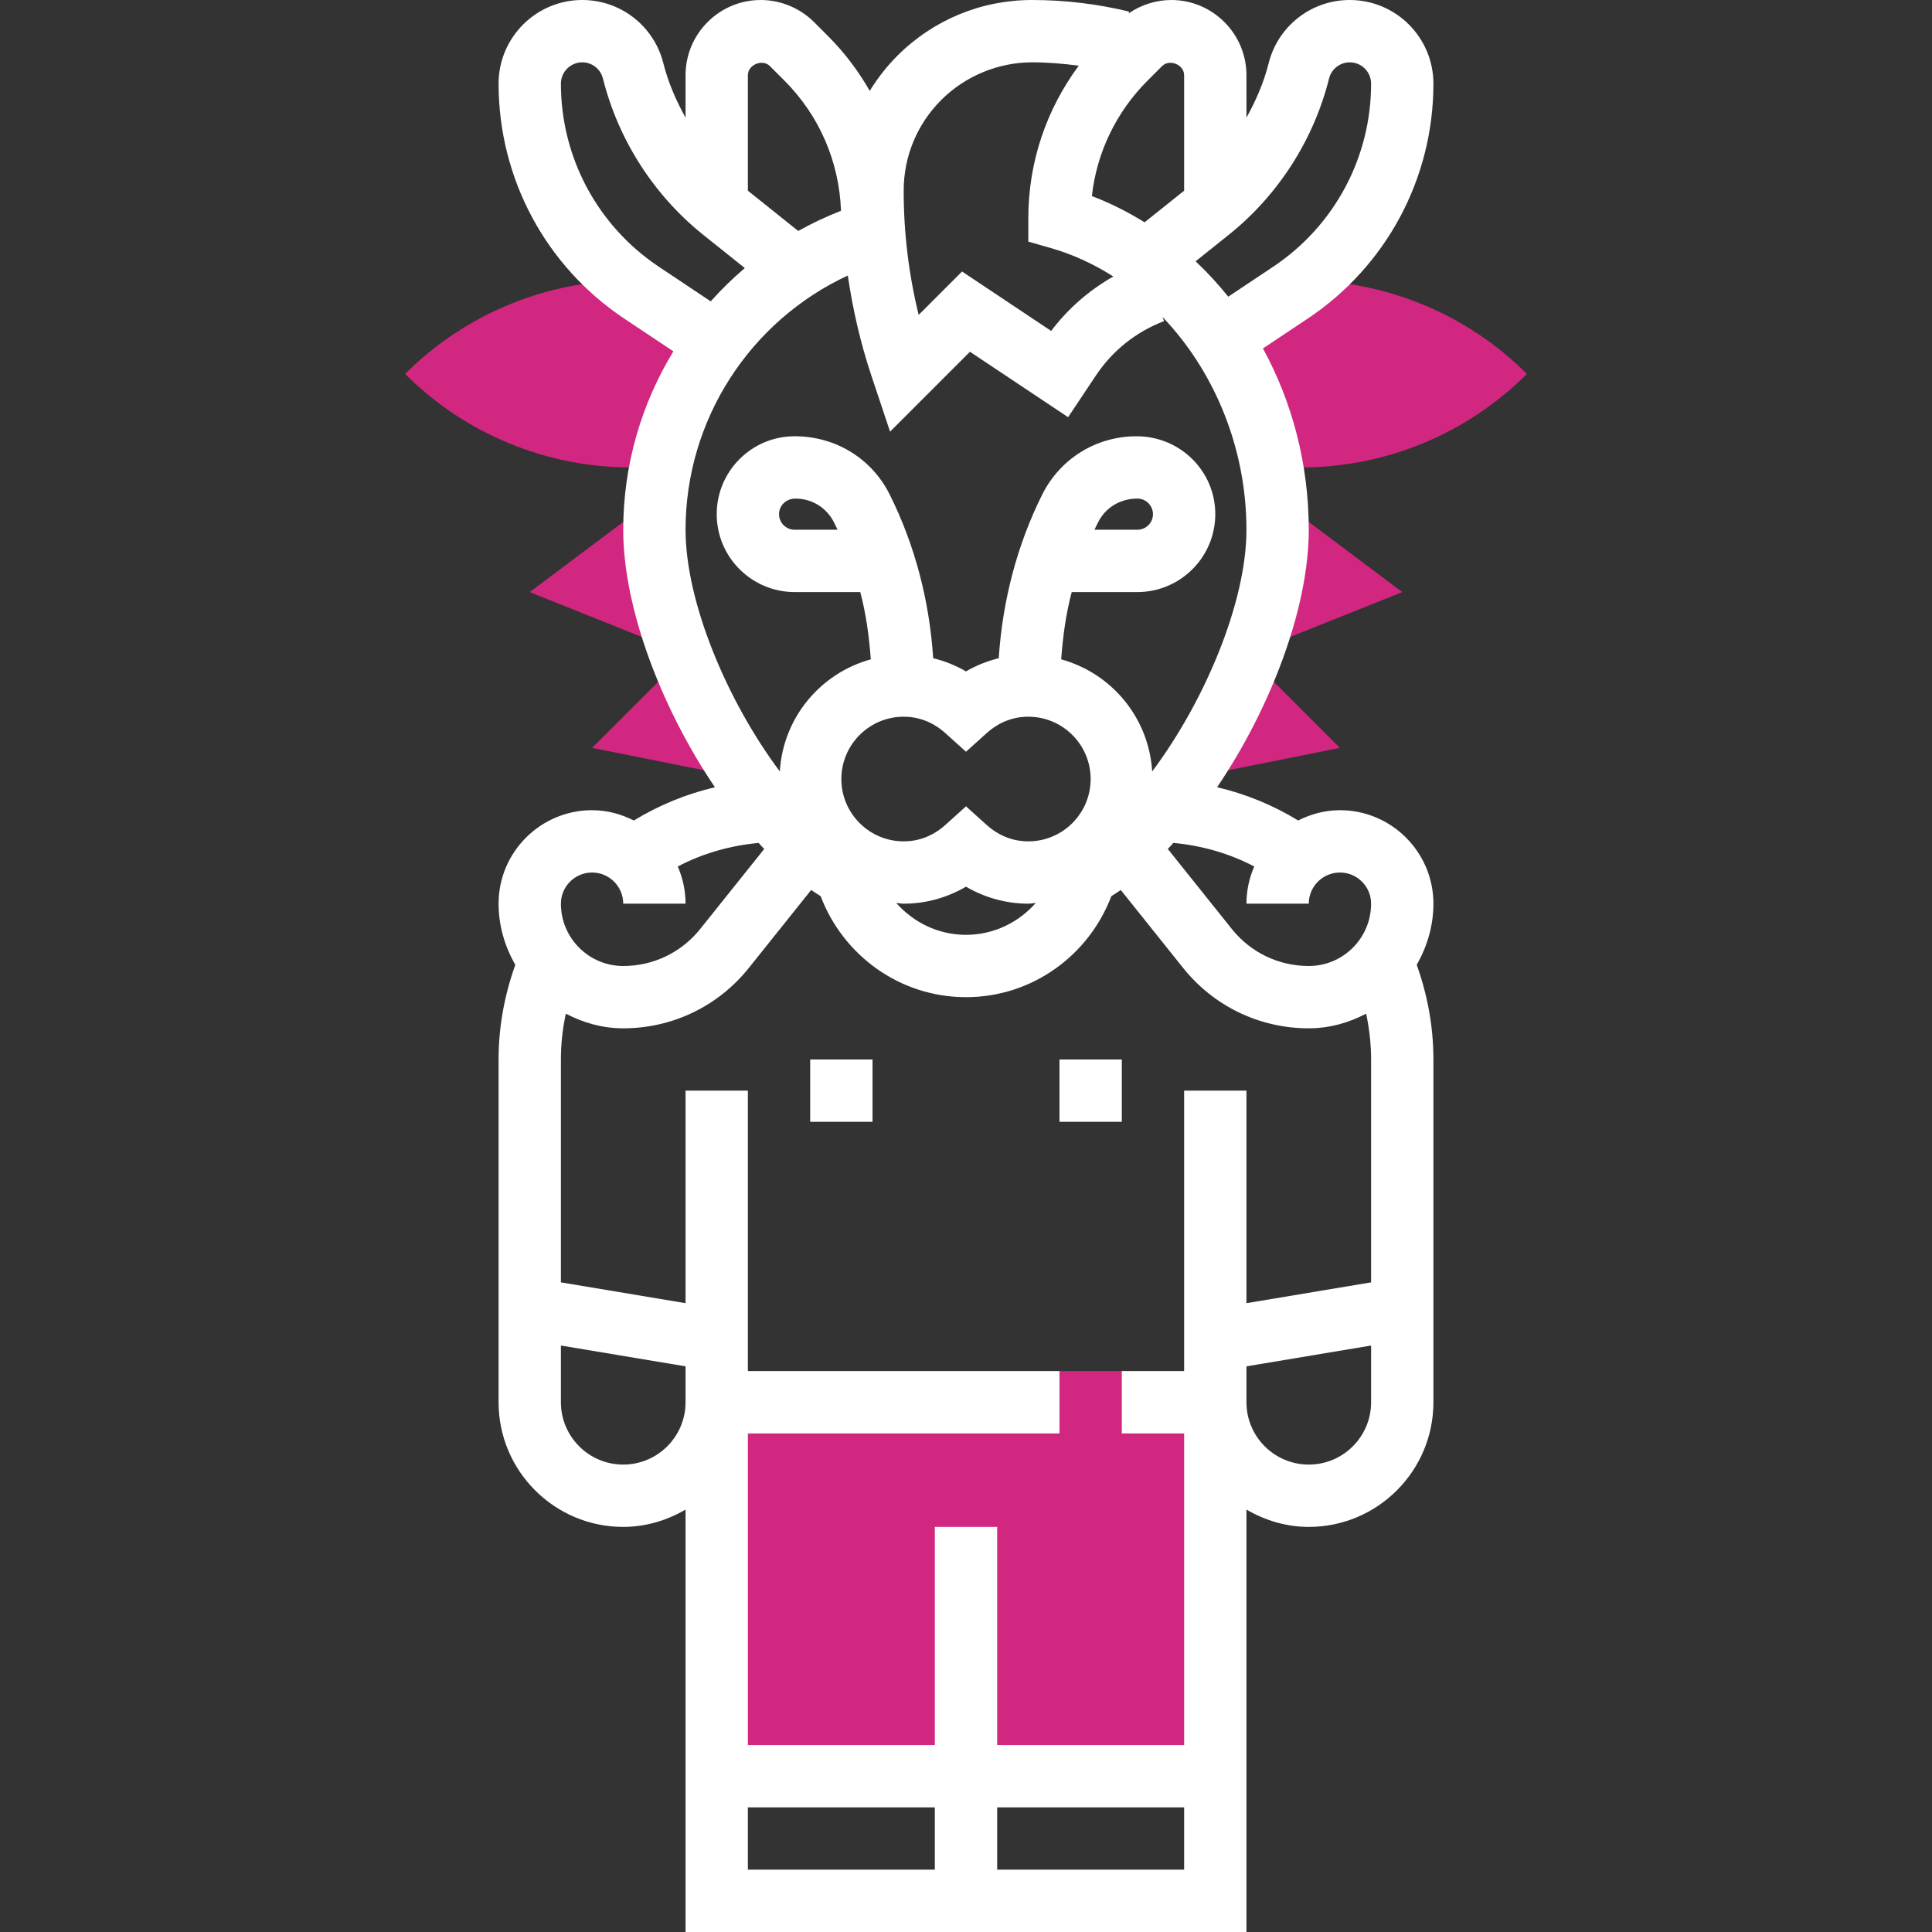 <?xml version="1.0" encoding="iso-8859-1"?>
<!-- Generator: Adobe Illustrator 19.0.0, SVG Export Plug-In . SVG Version: 6.00 Build 0)  -->
<svg xmlns="http://www.w3.org/2000/svg" xmlns:xlink="http://www.w3.org/1999/xlink" version="1.1" id="Capa_1" x="0px" y="0px" viewBox="0 0 496 496" style="enable-background:new 0 0 496 496;" xml:space="preserve">
<rect x="0" y="0" width="496" height="496" fill="#333333" stroke="none"/>
<g>
	<path style="fill:#d22780;" d="M161.944,72c-21.728,0-42.576,8.632-57.944,24c15.368,15.368,36.208,24,57.944,24H168l16-32   L161.944,72z"/>
	<polygon style="fill:#d22780;" points="136,152 176,168 168,128  "/>
	<polygon style="fill:#d22780;" points="192,200 176,168 152,192  "/>
	<rect x="184" y="352" style="fill:#d22780;" width="128" height="104"/>
	<path style="fill:#d22780;" d="M334.056,72L312,88l16,32h6.056c21.728,0,42.576-8.632,57.944-24   C376.632,80.632,355.792,72,334.056,72z"/>
	<polygon style="fill:#d22780;" points="328,128 320,168 360,152  "/>
	<polygon style="fill:#d22780;" points="320,168 304,200 344,192  "/>
</g>
<g>
	<path style="fill:#fff;" d="M344,208c-3.872,0-7.48,1.008-10.72,2.64c-6.496-3.96-13.48-6.816-20.816-8.536   C326.16,181.856,336,156.208,336,136c0-16.84-4.256-32.816-11.768-46.544l11.48-7.656C355.928,68.336,368,45.784,368,21.48   C368,9.632,358.368,0,346.52,0c-9.872,0-18.44,6.688-20.832,16.272c-1.224,4.904-3.256,9.528-5.688,13.936V19.312   C320,8.664,311.336,0,300.688,0c-3.896,0-7.72,1.232-10.928,3.424l0.112-0.448C281.728,1,273.344,0,264.968,0   c-13.072,0-25.368,5.096-34.624,14.344c-2.736,2.736-5.064,5.768-7.056,8.984c-2.88-5.032-6.392-9.744-10.6-13.952l-3.72-3.728   C205.368,2.064,200.392,0,195.312,0C184.664,0,176,8.664,176,19.312v10.896c-2.432-4.408-4.464-9.032-5.688-13.936   C167.92,6.688,159.344,0,149.48,0C137.632,0,128,9.632,128,21.48c0,24.304,12.072,46.856,32.288,60.328L172.88,90.2   C164.648,103.696,160,119.448,160,136c0,20.208,9.84,45.856,23.544,66.112c-7.336,1.72-14.32,4.576-20.816,8.536   C159.48,209.008,155.872,208,152,208c-13.232,0-24,10.768-24,24c0,5.736,1.64,11.056,4.296,15.712   C129.504,255.488,128,263.624,128,272v88c0,17.648,14.352,32,32,32c5.856,0,11.272-1.696,16-4.448V496h144V387.552   c4.728,2.752,10.144,4.448,16,4.448c17.648,0,32-14.352,32-32v-88c0-8.368-1.496-16.512-4.288-24.296   C366.36,243.04,368,237.736,368,232C368,218.768,357.232,208,344,208z M352,272v57.224l-32,5.336V280h-16v64v8h-16v16h16v80h-48   v-56h-16v56h-48v-80h80v-16h-80v-8v-64h-16v54.56l-32-5.336V272c0-4,0.44-7.928,1.264-11.768C149.696,262.56,154.656,264,160,264   c12.608,0,24.36-5.648,32.24-15.496l16.016-20.024c0.808,0.56,1.616,1.088,2.424,1.584C216.408,245.176,230.912,256,248,256   s31.592-10.824,37.312-25.928c0.808-0.504,1.616-1.024,2.424-1.584l16.016,20.024C311.64,258.352,323.392,264,336,264   c5.336,0,10.296-1.44,14.728-3.76C351.544,264.08,352,268.008,352,272z M232,184c4.968,0,8.528,2.264,10.648,4.168l5.352,4.824   l5.352-4.824c2.12-1.904,5.68-4.168,10.648-4.168c8.824,0,16,7.176,16,16s-7.176,16-16,16c-4.968,0-8.528-2.264-10.648-4.168   L248,207.008l-5.352,4.824c-2.12,1.904-5.68,4.168-10.648,4.168c-8.824,0-16-7.176-16-16S223.176,184,232,184z M265.92,231.808   C261.52,236.792,255.152,240,248,240s-13.52-3.208-17.92-8.192c0.648,0.04,1.264,0.192,1.92,0.192c5.64,0,11.144-1.52,16-4.368   c4.856,2.848,10.36,4.368,16,4.368C264.656,232,265.272,231.848,265.92,231.808z M322,222.456c-1.272,2.928-2,6.152-2,9.544h16   c0-4.416,3.592-8,8-8s8,3.584,8,8c0,8.824-7.176,16-16,16c-7.728,0-14.92-3.464-19.752-9.496l-16.44-20.552   c0.48-0.504,0.96-1.032,1.432-1.552C308.544,217.088,315.56,219.064,322,222.456z M341.208,20.152   c0.616-2.44,2.8-4.152,5.312-4.152c3.024,0,5.48,2.456,5.48,5.48c0,18.936-9.408,36.512-25.168,47.016l-11.504,7.672   c-2.592-3.232-5.384-6.272-8.384-9.08l8.512-6.808C328.128,50.152,337.272,35.896,341.208,20.152z M298.336,16.976   c1.928-1.928,5.664-0.368,5.664,2.336v29.64l-10.152,8.12c-4.28-2.648-8.784-4.936-13.536-6.736   c1.256-11.192,6.224-21.56,14.312-29.648L298.336,16.976z M241.656,25.656C247.8,19.52,256.296,16,264.968,16   c4.008,0,8.008,0.336,11.976,0.872C268.584,28.152,264,41.712,264,56v6.032l5.8,1.656c5.68,1.632,11.048,4.128,16.024,7.296   c-6.2,3.528-11.624,8.232-15.96,13.976l-22.88-15.256L235.848,80.84C233.296,70.424,232,59.744,232,48.968   C232,40.16,235.432,31.88,241.656,25.656z M197.656,16.968l3.72,3.72c8.984,8.992,14.064,20.8,14.536,33.424   c-3.808,1.496-7.48,3.216-10.984,5.184L192,48.952v-29.64C192,16.608,195.744,15.056,197.656,16.968z M169.168,68.496   C153.408,57.992,144,40.416,144,21.48c0-3.024,2.456-5.48,5.48-5.48c2.512,0,4.704,1.712,5.312,4.152   c3.936,15.752,13.088,30,25.752,40.136l10.672,8.536c-3.128,2.648-6.04,5.504-8.752,8.544L169.168,68.496z M217.656,70.736   c1.272,8.68,3.24,17.264,6.032,25.64l4.816,14.44l20.512-20.512l25.2,16.8l7.128-10.688c4.264-6.408,10.32-11.232,17.504-13.976   l-0.408-1.072C311.744,95.256,320,115.008,320,136c0,18.52-10.624,43.92-24.2,62.056c-0.848-13.832-10.44-25.216-23.36-28.784   c0.424-5.824,1.2-11.624,2.704-17.272H292c11.024,0,20-8.968,20-20s-8.976-20-20.224-20c-10.312,0-19.584,5.728-24.2,14.952   c-6.528,13.048-10.216,27.456-11.168,42.024c-2.936,0.736-5.776,1.848-8.416,3.392c-2.64-1.544-5.472-2.664-8.416-3.392   c-0.952-14.568-4.64-28.968-11.168-42.024C223.808,117.728,214.536,112,204,112c-11.024,0-20,8.968-20,20s8.976,20,20,20h16.856   c1.496,5.648,2.272,11.448,2.704,17.272c-12.92,3.56-22.512,14.944-23.36,28.776C186.624,179.912,176,154.512,176,136   C176,107.792,192.488,82.432,217.656,70.736z M280.976,136c0.296-0.632,0.608-1.264,0.92-1.888C283.776,130.344,287.56,128,292,128   c2.208,0,4,1.8,4,4s-1.792,4-4,4H280.976z M215.024,136H204c-2.208,0-4-1.8-4-4s1.792-4,4.224-4c4.216,0,8,2.344,9.888,6.112   C214.424,134.736,214.728,135.368,215.024,136z M152,224c4.408,0,8,3.584,8,8h16c0-3.392-0.728-6.616-2-9.544   c6.448-3.392,13.464-5.376,20.76-6.048c0.472,0.52,0.952,1.048,1.432,1.552l-16.44,20.552C174.92,244.536,167.728,248,160,248   c-8.824,0-16-7.176-16-16C144,227.584,147.592,224,152,224z M160,376c-8.824,0-16-7.176-16-16v-14.56l32,5.336V360   C176,368.824,168.824,376,160,376z M192,464h48v16h-48V464z M256,480v-16h48v16H256z M336,376c-8.824,0-16-7.176-16-16v-9.224   l32-5.336V360C352,368.824,344.824,376,336,376z"/>
	<rect x="208" y="272" style="fill:#fff;" width="16" height="16"/>
	<rect x="272" y="272" style="fill:#fff;" width="16" height="16"/>
</g>
<g>
</g>
<g>
</g>
<g>
</g>
<g>
</g>
<g>
</g>
<g>
</g>
<g>
</g>
<g>
</g>
<g>
</g>
<g>
</g>
<g>
</g>
<g>
</g>
<g>
</g>
<g>
</g>
<g>
</g>
</svg>
